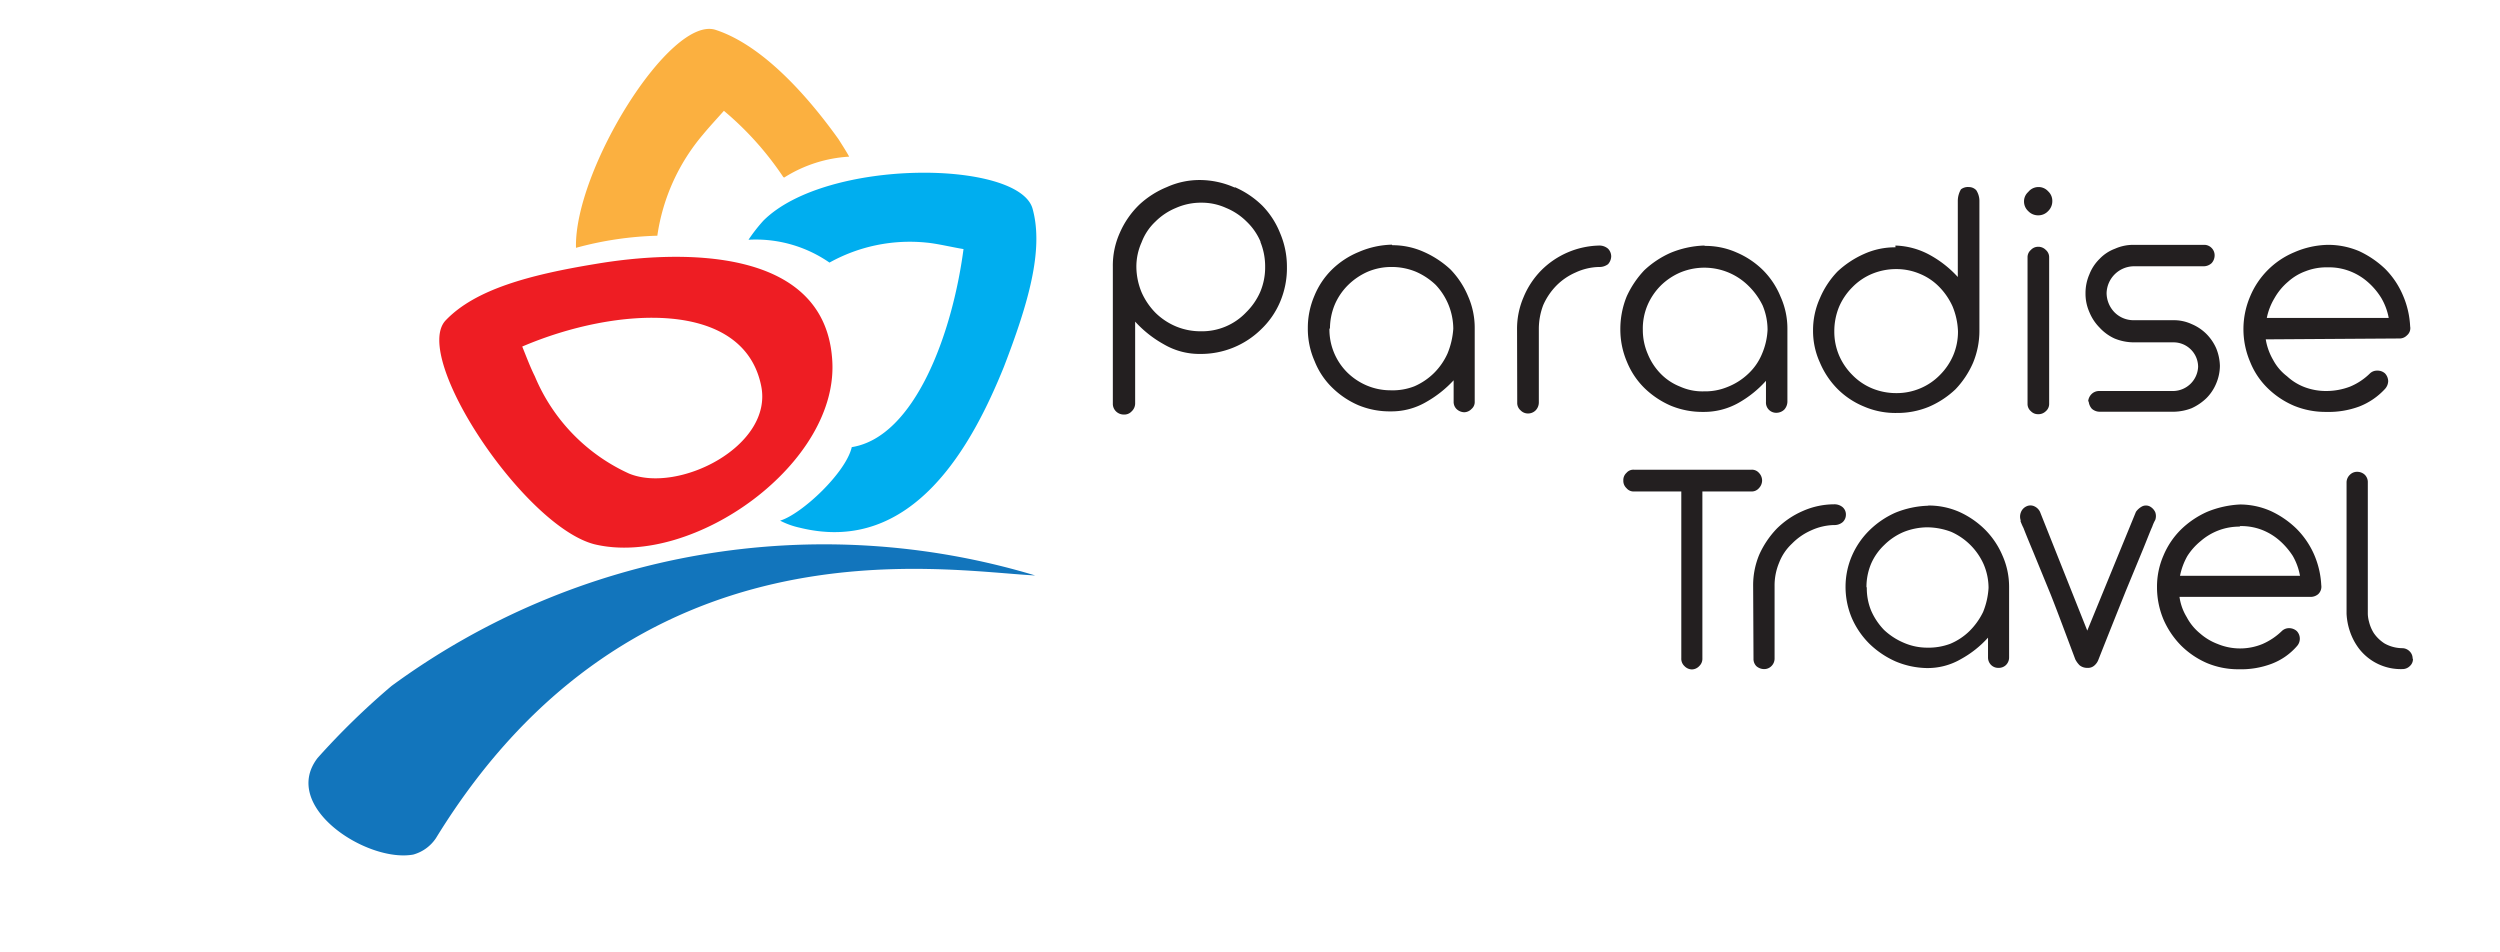 <svg viewBox="-13.106 -1.648 133.488 54.193" xmlns="http://www.w3.org/2000/svg" width="2500" height="952"><path d="M27.07 8.43a17.8 17.8 0 0 0-3.38-3.77c-.39.44-.81.89-1.19 1.35a11.39 11.39 0 0 0-2.6 5.76 19.44 19.44 0 0 0-4.63.69C15.15 8.06 20.62-.77 23.21.05c2.31.75 4.75 3.08 7 6.22.12.19.48.75.61 1a7.74 7.74 0 0 0-3.7 1.19z" fill="#fbb040"/><g fill="#231f20"><path d="M61.74 12.31a4.36 4.36 0 0 1 1.79.38 5.48 5.48 0 0 1 1.52 1 4.9 4.9 0 0 1 1 1.52 4.46 4.46 0 0 1 .38 1.84v4.16a.51.51 0 0 1-.18.42.59.59 0 0 1-.42.19.66.66 0 0 1-.44-.19.57.57 0 0 1-.16-.42V20a6.42 6.42 0 0 1-1.57 1.24 3.91 3.91 0 0 1-2 .53 4.66 4.66 0 0 1-1.85-.35 4.88 4.88 0 0 1-1.49-1 4.3 4.3 0 0 1-1-1.5 4.55 4.55 0 0 1-.39-1.9 4.62 4.62 0 0 1 .37-1.82 4.48 4.48 0 0 1 1-1.5 4.78 4.78 0 0 1 1.52-1 5 5 0 0 1 1.89-.42m-3.55 4.76a3.45 3.45 0 0 0 1 2.5 3.56 3.56 0 0 0 1.11.75 3.46 3.46 0 0 0 1.37.28 3.39 3.39 0 0 0 1.36-.23 3.68 3.68 0 0 0 1.11-.75 3.73 3.73 0 0 0 .77-1.11 4.48 4.48 0 0 0 .33-1.41 3.67 3.67 0 0 0-1-2.5 3.84 3.84 0 0 0-1.13-.75 3.6 3.6 0 0 0-1.37-.27 3.45 3.45 0 0 0-1.37.27 3.74 3.74 0 0 0-1.11.75 3.49 3.49 0 0 0-.77 1.13 3.6 3.6 0 0 0-.27 1.37zM68.84 17.07a4.53 4.53 0 0 1 .37-1.8 4.76 4.76 0 0 1 1-1.52 4.81 4.81 0 0 1 3.3-1.42.75.75 0 0 1 .51.18.63.63 0 0 1 .18.44.69.69 0 0 1-.18.44.8.8 0 0 1-.51.16 3.33 3.33 0 0 0-1.33.31 3.52 3.52 0 0 0-1.1.75 3.74 3.74 0 0 0-.75 1.11 3.81 3.81 0 0 0-.25 1.35v4.2a.65.65 0 0 1-.18.44.61.61 0 0 1-.44.18.58.58 0 0 1-.42-.18.55.55 0 0 1-.19-.44zM79.54 12.35a4.36 4.36 0 0 1 1.81.38 4.82 4.82 0 0 1 1.49 1 4.58 4.58 0 0 1 1 1.51 4.42 4.42 0 0 1 .39 1.85v4.14a.69.69 0 0 1-.18.44.65.65 0 0 1-.44.18.58.58 0 0 1-.6-.62v-1.2a6.13 6.13 0 0 1-1.57 1.26 4 4 0 0 1-2 .51 4.71 4.71 0 0 1-1.84-.35 5 5 0 0 1-1.5-1 4.44 4.44 0 0 1-1-1.49 4.68 4.68 0 0 1-.38-1.88 4.92 4.92 0 0 1 .36-1.85 5.44 5.44 0 0 1 1-1.49 5.32 5.32 0 0 1 1.51-1 5.47 5.47 0 0 1 1.9-.41M76 17.13a3.43 3.43 0 0 0 .28 1.37 3.49 3.49 0 0 0 .72 1.11 3.16 3.16 0 0 0 1.12.75 3.09 3.09 0 0 0 1.36.27 3.33 3.33 0 0 0 1.34-.25 3.63 3.63 0 0 0 1.18-.75 3.21 3.21 0 0 0 .77-1.1 3.94 3.94 0 0 0 .33-1.4 3.59 3.59 0 0 0-.28-1.39 4 4 0 0 0-.82-1.13 3.57 3.57 0 0 0-3.86-.75 3.61 3.61 0 0 0-1.12.75 3.57 3.57 0 0 0-.76 1.13 3.42 3.42 0 0 0-.26 1.39zM90.38 12.33a4.34 4.34 0 0 1 2 .56 6.14 6.14 0 0 1 1.55 1.23V9.77a1.31 1.31 0 0 1 .18-.64.65.65 0 0 1 .45-.13.58.58 0 0 1 .42.18 1.13 1.13 0 0 1 .18.64v7.34A4.77 4.77 0 0 1 94.8 19a5.15 5.15 0 0 1-1 1.51 5.12 5.12 0 0 1-1.52 1 4.68 4.68 0 0 1-1.82.35 4.51 4.51 0 0 1-1.88-.37 4.59 4.59 0 0 1-1.5-1 4.75 4.75 0 0 1-1-1.5 4.31 4.31 0 0 1-.39-1.82 4.4 4.4 0 0 1 .39-1.84 5 5 0 0 1 1-1.52 5.42 5.42 0 0 1 1.51-1 4.27 4.27 0 0 1 1.79-.38m3.56 4.78a4.09 4.09 0 0 0-.31-1.42 3.85 3.85 0 0 0-.77-1.12 3.26 3.26 0 0 0-1.09-.73 3.4 3.4 0 0 0-1.33-.27 3.59 3.59 0 0 0-1.39.27 3.39 3.39 0 0 0-1.13.77 3.56 3.56 0 0 0-.75 1.11 3.66 3.66 0 0 0-.27 1.39 3.45 3.45 0 0 0 .27 1.37 3.56 3.56 0 0 0 .75 1.11 3.39 3.39 0 0 0 1.13.77 3.59 3.59 0 0 0 1.39.27 3.43 3.43 0 0 0 1.35-.27 3.39 3.39 0 0 0 1.13-.77 3.56 3.56 0 0 0 .75-1.11 3.45 3.45 0 0 0 .27-1.37zM97.7 9.84a.71.71 0 0 1 .24-.56.74.74 0 0 1 .56-.28.73.73 0 0 1 .57.24.74.74 0 0 1 .24.56.78.78 0 0 1-.24.57.76.76 0 0 1-.57.24.77.77 0 0 1-.56-.24.74.74 0 0 1-.24-.57m.2 3.2a.54.54 0 0 1 .19-.42.56.56 0 0 1 .41-.18.59.59 0 0 1 .44.18.54.54 0 0 1 .19.42v8.33a.54.54 0 0 1-.19.43.59.59 0 0 1-.44.17.55.55 0 0 1-.41-.17.54.54 0 0 1-.19-.43zM101.35 21.23a.65.65 0 0 1 .18-.43.61.61 0 0 1 .44-.19h4.24a1.44 1.44 0 0 0 1.4-1.38 1.4 1.4 0 0 0-1.4-1.39h-2.3a2.91 2.91 0 0 1-1.06-.22A2.64 2.64 0 0 1 102 17a2.7 2.7 0 0 1-.58-.88 2.58 2.58 0 0 1-.22-1.08 2.66 2.66 0 0 1 .22-1.07 2.5 2.5 0 0 1 .58-.88 2.33 2.33 0 0 1 .88-.58 2.55 2.55 0 0 1 1.06-.22h4a.58.58 0 0 1 .44.18.59.59 0 0 1 .17.42.66.66 0 0 1-.17.44.67.67 0 0 1-.44.18h-4a1.57 1.57 0 0 0-1.54 1.53 1.59 1.59 0 0 0 .46 1.1 1.52 1.52 0 0 0 1.08.44h2.3a2.4 2.4 0 0 1 1 .22 2.63 2.63 0 0 1 .84.56 2.72 2.72 0 0 1 .56.82 2.83 2.83 0 0 1 .21 1 2.63 2.63 0 0 1-.21 1 2.58 2.58 0 0 1-.56.84 3 3 0 0 1-.84.57 2.94 2.94 0 0 1-1 .2H102a.67.67 0 0 1-.44-.17.72.72 0 0 1-.18-.44zM111.46 17.67a3.42 3.42 0 0 0 .42 1.17 2.84 2.84 0 0 0 .79.93 3.09 3.09 0 0 0 1 .62 3.45 3.45 0 0 0 1.24.22 3.81 3.81 0 0 0 1.35-.25 3.54 3.54 0 0 0 1.13-.75.58.58 0 0 1 .42-.16.63.63 0 0 1 .44.16.67.67 0 0 1 .18.44.69.69 0 0 1-.18.44 3.92 3.92 0 0 1-1.46 1 5 5 0 0 1-1.88.31 4.71 4.71 0 0 1-1.84-.35 4.87 4.87 0 0 1-1.5-1 4.34 4.34 0 0 1-1-1.5 4.74 4.74 0 0 1 0-3.72 4.67 4.67 0 0 1 2.52-2.52 5 5 0 0 1 1.9-.42 4.51 4.51 0 0 1 1.79.36 5.5 5.5 0 0 1 1.47 1 4.76 4.76 0 0 1 1 1.47 5.05 5.05 0 0 1 .43 1.81.53.53 0 0 1-.18.51.58.58 0 0 1-.44.18zm3.49-4.1a3.27 3.27 0 0 0-1.22.22 3.05 3.05 0 0 0-1 .6 3.45 3.45 0 0 0-.77.93 3.55 3.55 0 0 0-.44 1.13h6.94a3.5 3.5 0 0 0-.42-1.13 3.94 3.94 0 0 0-.79-.93 3.37 3.37 0 0 0-1-.6 3.27 3.27 0 0 0-1.22-.22zM74.89 25.71a.55.55 0 0 1 .18-.44.51.51 0 0 1 .42-.18h6.7a.53.53 0 0 1 .42.18.63.63 0 0 1 .18.44.64.64 0 0 1-.18.43.54.54 0 0 1-.42.19h-2.8v9.49a.57.57 0 0 1-.18.45.59.59 0 0 1-.42.19.61.61 0 0 1-.42-.19.57.57 0 0 1-.18-.45v-9.49h-2.7a.52.52 0 0 1-.42-.19.56.56 0 0 1-.18-.43zM82.28 31.71a4.5 4.5 0 0 1 .35-1.79 5.23 5.23 0 0 1 1-1.48 4.83 4.83 0 0 1 1.48-1 4.43 4.43 0 0 1 1.77-.38.72.72 0 0 1 .49.16.55.55 0 0 1 .19.44.57.57 0 0 1-.19.42.72.72 0 0 1-.49.16 3.31 3.31 0 0 0-1.31.31 3.48 3.48 0 0 0-1.08.75 2.91 2.91 0 0 0-.73 1.08 3.36 3.36 0 0 0-.26 1.33v4.14a.6.6 0 0 1-.18.42.57.57 0 0 1-.42.17.67.67 0 0 1-.44-.17.58.58 0 0 1-.16-.42zM92.24 27.13a4.31 4.31 0 0 1 1.77.36 5 5 0 0 1 1.46 1 4.69 4.69 0 0 1 1 1.48 4.37 4.37 0 0 1 .38 1.8v4a.6.6 0 0 1-.18.44.58.58 0 0 1-.42.16.57.57 0 0 1-.42-.16.6.6 0 0 1-.18-.44v-1.12a5.85 5.85 0 0 1-1.54 1.22 3.76 3.76 0 0 1-2 .51 4.78 4.78 0 0 1-1.73-.38 5.12 5.12 0 0 1-1.48-1 4.73 4.73 0 0 1-1-1.46 4.56 4.56 0 0 1-.36-1.83A4.44 4.44 0 0 1 87.9 30a4.6 4.6 0 0 1 1-1.46 5 5 0 0 1 1.47-1 5.35 5.35 0 0 1 1.88-.4m-3.5 4.65a3.34 3.34 0 0 0 .25 1.33 3.72 3.72 0 0 0 .73 1.09 3.8 3.8 0 0 0 1.12.73 3.34 3.34 0 0 0 1.33.28A3.52 3.52 0 0 0 93.5 35a3.47 3.47 0 0 0 1.1-.73 3.94 3.94 0 0 0 .77-1.08 4.29 4.29 0 0 0 .31-1.37 3.43 3.43 0 0 0-.28-1.35 3.64 3.64 0 0 0-1.84-1.84 3.92 3.92 0 0 0-1.37-.26 3.7 3.7 0 0 0-1.33.26 3.5 3.5 0 0 0-1.12.75 3.26 3.26 0 0 0-.74 1.05 3.43 3.43 0 0 0-.27 1.35zM97.52 28a.66.66 0 0 1 0-.48.61.61 0 0 1 .31-.34.52.52 0 0 1 .47 0 .66.66 0 0 1 .31.31l2.69 6.76 2.77-6.76a1 1 0 0 1 .35-.31.49.49 0 0 1 .44 0 .71.71 0 0 1 .31.33.66.66 0 0 1 0 .44 2.23 2.23 0 0 0-.17.38c-.11.24-.27.66-.51 1.25l-1 2.42c-.4 1-.93 2.32-1.55 3.89a.81.81 0 0 1-.24.35.54.54 0 0 1-.4.13.67.67 0 0 1-.44-.15 1.38 1.38 0 0 1-.24-.33c-.55-1.46-1-2.68-1.4-3.69l-1-2.44c-.26-.62-.44-1.06-.55-1.35a3.16 3.16 0 0 1-.18-.42zM106.55 32.33a3 3 0 0 0 .41 1.15 3 3 0 0 0 .76.93 3.25 3.25 0 0 0 1 .6 3.34 3.34 0 0 0 2.56 0 3.72 3.72 0 0 0 1.09-.73.59.59 0 0 1 .42-.17.66.66 0 0 1 .44.17.63.63 0 0 1 0 .86 3.59 3.59 0 0 1-1.44 1 4.91 4.91 0 0 1-1.86.31 4.6 4.6 0 0 1-1.81-.35 4.77 4.77 0 0 1-1.48-1 4.89 4.89 0 0 1-1-1.48 4.74 4.74 0 0 1-.37-1.85 4.42 4.42 0 0 1 .37-1.8 4.55 4.55 0 0 1 1-1.48 5.11 5.11 0 0 1 1.48-1 5.6 5.6 0 0 1 1.88-.42 4.35 4.35 0 0 1 1.74.37 5.26 5.26 0 0 1 1.46 1 4.81 4.81 0 0 1 1 1.45 5 5 0 0 1 .42 1.77.58.58 0 0 1-.17.51.66.66 0 0 1-.43.16zm3.42-4a3.33 3.33 0 0 0-1.21.22 3.39 3.39 0 0 0-1 .6 3.58 3.58 0 0 0-.76.85 3.75 3.75 0 0 0-.42 1.13h6.83A3.5 3.5 0 0 0 113 30a4.15 4.15 0 0 0-.77-.89 3.39 3.39 0 0 0-1-.6 3.27 3.27 0 0 0-1.23-.21zM119.84 35.85a.53.53 0 0 1-.18.42.59.59 0 0 1-.42.17 3 3 0 0 1-2.46-1.15 3.43 3.43 0 0 1-.53-1 3.66 3.66 0 0 1-.19-1v-7.47a.6.6 0 0 1 .19-.44.57.57 0 0 1 .42-.17.63.63 0 0 1 .43.17.59.59 0 0 1 .17.44v7.48a1.9 1.9 0 0 0 .07.45 2.19 2.19 0 0 0 .27.64 2.15 2.15 0 0 0 .61.59 2.09 2.09 0 0 0 1 .27.59.59 0 0 1 .42.17.56.56 0 0 1 .18.43zM52.76 9a5.17 5.17 0 0 1 1.59 1.07 4.75 4.75 0 0 1 1 1.55 4.85 4.85 0 0 1 .39 1.92 4.91 4.91 0 0 1-.39 2 4.66 4.66 0 0 1-1.07 1.55 4.89 4.89 0 0 1-3.49 1.41 4 4 0 0 1-2.06-.55 6.41 6.41 0 0 1-1.63-1.29v4.67a.62.62 0 0 1-.2.44.56.56 0 0 1-.44.18.63.63 0 0 1-.45-.18.6.6 0 0 1-.18-.44v-7.8a4.54 4.54 0 0 1 .4-1.93 5 5 0 0 1 1.11-1.6 5.18 5.18 0 0 1 1.57-1 4.5 4.5 0 0 1 1.88-.4 4.9 4.9 0 0 1 2 .44m1.46 3.1a3.43 3.43 0 0 0-.8-1.17 3.58 3.58 0 0 0-1.17-.78 3.35 3.35 0 0 0-1.42-.3 3.51 3.51 0 0 0-1.44.3 3.58 3.58 0 0 0-1.17.78 3.13 3.13 0 0 0-.78 1.17 3.38 3.38 0 0 0-.3 1.44 3.86 3.86 0 0 0 .3 1.42 3.91 3.91 0 0 0 .8 1.17 3.72 3.72 0 0 0 1.17.77 3.62 3.62 0 0 0 1.39.27 3.46 3.46 0 0 0 2.59-1.08 3.71 3.71 0 0 0 .8-1.16 3.58 3.58 0 0 0 .28-1.43 3.7 3.7 0 0 0-.28-1.44z"/></g><path d="M4.77 37.4a41.64 41.64 0 0 1 36.64-6.29C36 30.84 18.6 27.65 7.3 46.06A2.28 2.28 0 0 1 6 47c-2.63.47-7.57-2.73-5.44-5.5a42.45 42.45 0 0 1 4.21-4.1z" fill="#1275bc"/><path d="M7.85 16.59c1.68-1.76 4.75-2.59 8.52-3.21 4.7-.8 13-1.05 13.48 5.38.49 5.93-7.9 11.91-13.51 10.58-4-1-10.45-10.67-8.49-12.75m5.08 3.19a10.53 10.53 0 0 0 5.36 5.53c2.81 1.16 8.23-1.57 7.52-5-1-4.91-8.21-4.54-13.6-2.23.24.59.45 1.16.72 1.7z" fill="#ee1d23"/><path d="M31 23.8c3.55-.6 5.69-6.42 6.33-11.27-.58-.09-1.53-.32-2.13-.37a9.41 9.41 0 0 0-5.5 1.14 7.36 7.36 0 0 0-4.61-1.3 9.32 9.32 0 0 1 .85-1.09c3.6-3.58 14.54-3.45 15.32-.68.65 2.34-.24 5.39-1.63 9C37.87 23.58 34.49 30 28 28.39a4.47 4.47 0 0 1-1.11-.4c1.23-.37 3.75-2.73 4.08-4.19z" fill="#00aeef"/></svg>